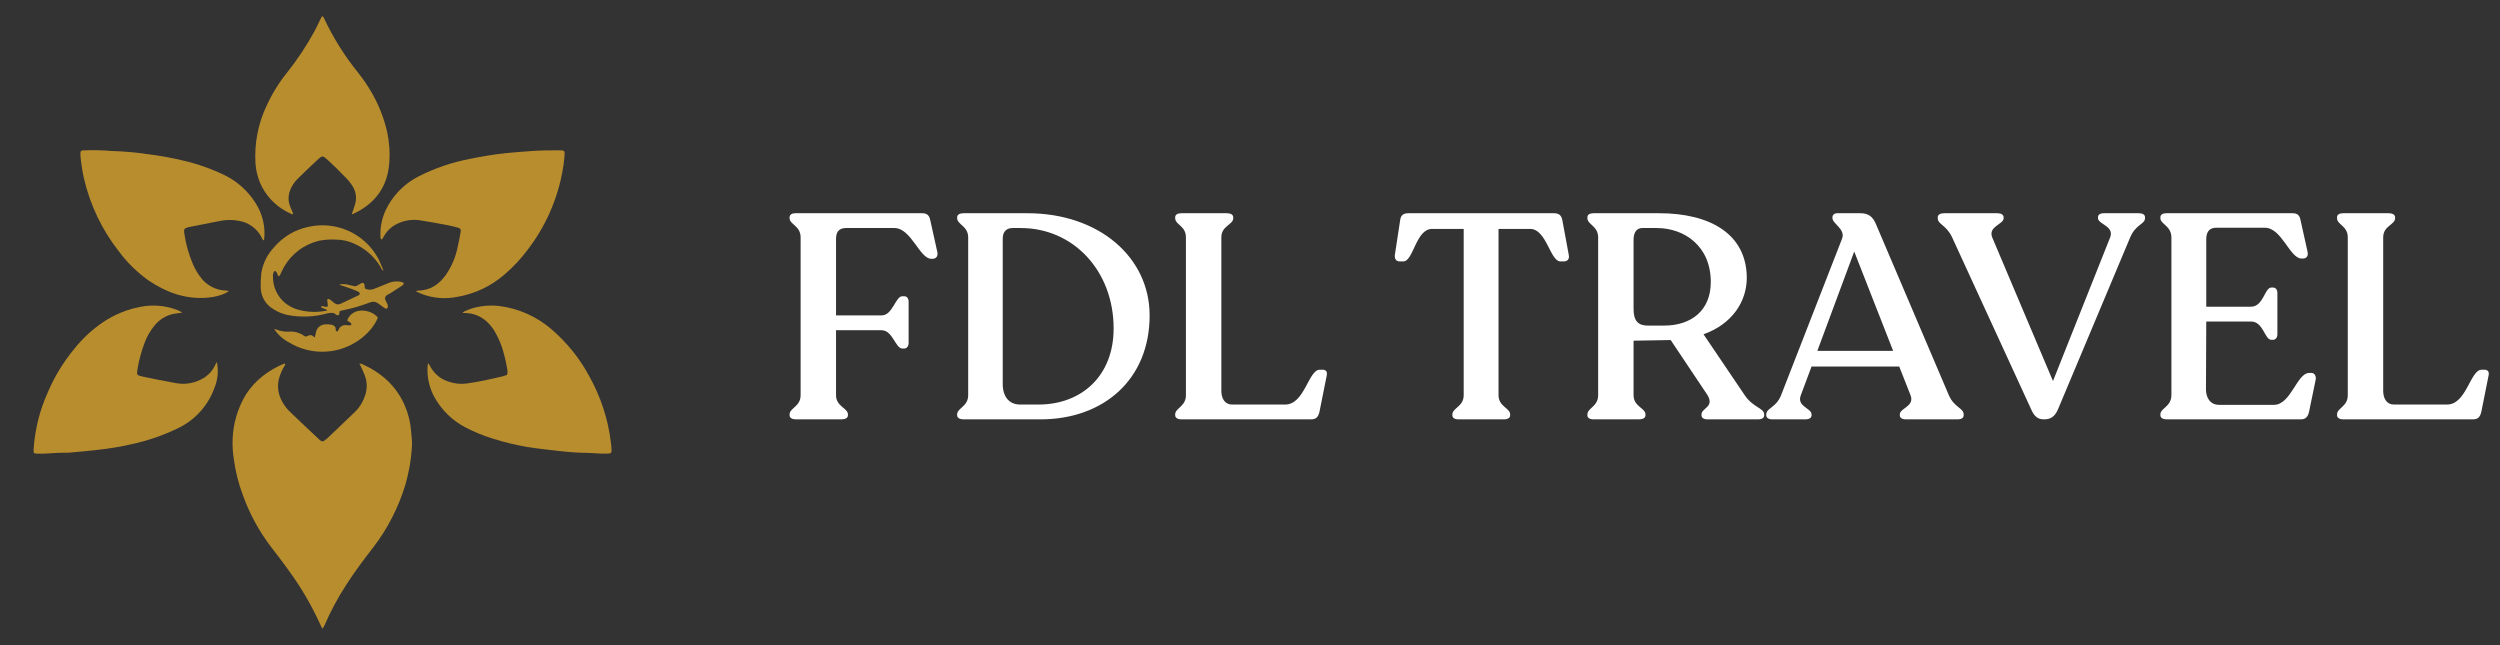 <svg width="155" height="40" viewBox="0 0 155 40" fill="none" xmlns="http://www.w3.org/2000/svg">
<rect x="0" y="0" width="155" height="40" fill="#333333" stroke="none"/>
<path d="M19.987 38.985C19.905 38.815 19.847 38.7 19.794 38.583C19.281 37.471 18.659 36.412 17.939 35.422C17.582 34.917 17.205 34.427 16.828 33.94C16.082 32.966 15.488 31.883 15.069 30.73C14.792 30 14.6 29.241 14.497 28.467C14.433 28.06 14.408 27.648 14.422 27.236C14.455 26.258 14.738 25.305 15.243 24.466C15.535 24.008 15.906 23.606 16.338 23.277C16.716 22.989 17.13 22.75 17.568 22.565C17.598 22.555 17.629 22.546 17.66 22.54C17.719 22.601 17.66 22.643 17.639 22.684C17.479 22.944 17.36 23.227 17.285 23.522C17.193 23.927 17.237 24.351 17.411 24.728C17.544 25.026 17.733 25.296 17.968 25.523C18.569 26.101 19.179 26.671 19.786 27.242C19.811 27.266 19.836 27.287 19.861 27.305C19.878 27.323 19.899 27.338 19.922 27.348C19.944 27.357 19.969 27.363 19.993 27.363C20.018 27.363 20.043 27.357 20.065 27.348C20.088 27.338 20.108 27.323 20.125 27.305C20.199 27.254 20.269 27.198 20.335 27.137C20.907 26.591 21.481 26.047 22.05 25.498C22.302 25.241 22.493 24.93 22.61 24.59C22.771 24.183 22.779 23.731 22.631 23.319C22.564 23.124 22.471 22.94 22.39 22.752C22.363 22.693 22.329 22.638 22.279 22.542C22.329 22.543 22.379 22.549 22.427 22.561C23.63 23.097 24.562 23.913 25.096 25.14C25.319 25.659 25.453 26.21 25.494 26.773C25.494 26.893 25.517 27.01 25.526 27.129C25.541 27.28 25.547 27.432 25.544 27.583C25.504 28.427 25.363 29.264 25.125 30.075C24.702 31.467 24.032 32.773 23.148 33.929C22.555 34.691 21.977 35.462 21.456 36.274C20.932 37.083 20.477 37.934 20.096 38.82C20.071 38.857 20.044 38.895 19.987 38.985Z" fill="#B88D2E"/>
<path d="M21.811 13.275C21.888 13.046 21.964 12.856 22.02 12.647C22.077 12.447 22.087 12.238 22.051 12.034C22.015 11.83 21.933 11.637 21.811 11.47C21.691 11.288 21.55 11.12 21.392 10.97C21.074 10.633 20.724 10.291 20.359 9.956L20.265 9.868C20.026 9.659 19.98 9.644 19.748 9.852C19.45 10.12 19.163 10.4 18.874 10.677C18.735 10.816 18.595 10.952 18.455 11.085C18.246 11.29 18.083 11.539 17.98 11.813C17.855 12.141 17.862 12.505 18.001 12.827C18.057 12.967 18.118 13.103 18.177 13.245C18.118 13.312 18.068 13.271 18.024 13.245C17.254 12.907 16.623 12.316 16.235 11.57C16.006 11.113 15.872 10.615 15.839 10.105C15.767 8.888 16.001 7.673 16.522 6.571C16.854 5.84 17.276 5.152 17.779 4.526C18.428 3.71 19.005 2.84 19.505 1.925C19.593 1.764 19.67 1.597 19.75 1.431C19.829 1.266 19.888 1.14 19.959 1.013C20.053 1.013 20.064 1.071 20.083 1.117C20.646 2.322 21.353 3.454 22.19 4.488C22.541 4.928 22.855 5.397 23.128 5.889C23.521 6.601 23.814 7.364 23.998 8.156C24.069 8.484 24.117 8.816 24.14 9.15C24.161 9.442 24.161 9.736 24.14 10.028C24.048 11.57 23.267 12.636 21.872 13.273C21.852 13.276 21.831 13.277 21.811 13.275Z" fill="#B88D2E"/>
<path d="M26.56 22.521C26.631 22.64 26.684 22.73 26.738 22.824C26.981 23.227 27.365 23.525 27.815 23.662C28.175 23.789 28.559 23.828 28.938 23.777C29.698 23.67 30.448 23.503 31.196 23.325C31.277 23.302 31.356 23.275 31.434 23.243C31.474 23.125 31.478 22.997 31.447 22.877C31.37 22.407 31.257 21.944 31.11 21.491C30.996 21.176 30.856 20.871 30.691 20.58C30.562 20.354 30.401 20.148 30.211 19.969C29.849 19.619 29.368 19.419 28.864 19.408H28.674C28.724 19.362 28.741 19.334 28.766 19.322C28.911 19.251 29.061 19.188 29.214 19.136C29.774 18.962 30.364 18.906 30.946 18.972C32.16 19.123 33.3 19.634 34.22 20.438C35.148 21.24 35.923 22.202 36.51 23.279C36.887 23.949 37.196 24.656 37.429 25.389C37.636 26.027 37.782 26.684 37.863 27.351C37.886 27.533 37.911 27.715 37.917 27.899C37.924 28.083 37.873 28.108 37.708 28.121C37.542 28.134 37.404 28.121 37.251 28.121C37.015 28.121 36.778 28.085 36.539 28.083C35.879 28.074 35.22 28.03 34.564 27.951C33.935 27.874 33.307 27.813 32.696 27.715C31.97 27.589 31.255 27.415 30.553 27.194C29.962 27.013 29.39 26.777 28.843 26.49C28.053 26.075 27.398 25.441 26.958 24.665C26.602 24.038 26.449 23.317 26.518 22.6C26.516 22.581 26.533 22.567 26.56 22.521Z" fill="#B88D2E"/>
<path d="M11.299 19.386C11.089 19.415 10.911 19.43 10.735 19.465C10.253 19.571 9.826 19.848 9.533 20.244C9.31 20.526 9.129 20.839 8.995 21.172C8.779 21.727 8.621 22.303 8.523 22.891C8.465 23.228 8.486 23.272 8.812 23.341C9.522 23.489 10.232 23.638 10.947 23.759C11.445 23.847 11.959 23.774 12.413 23.55C12.843 23.357 13.185 23.009 13.368 22.575C13.383 22.545 13.395 22.516 13.412 22.489C13.429 22.461 13.431 22.489 13.452 22.474C13.557 23.007 13.501 23.558 13.291 24.059C12.898 25.149 12.092 26.041 11.047 26.544C10.121 26.994 9.143 27.33 8.136 27.545C7.47 27.696 6.797 27.809 6.119 27.884C5.526 27.953 4.933 28.009 4.34 28.06C4.072 28.083 3.8 28.06 3.527 28.081C3.255 28.102 2.987 28.114 2.717 28.127C2.587 28.127 2.457 28.127 2.327 28.127C2.093 28.127 2.074 28.095 2.084 27.861C2.161 26.647 2.455 25.457 2.954 24.348C3.363 23.378 3.912 22.472 4.581 21.66C5.098 21.002 5.714 20.429 6.408 19.962C7.095 19.504 7.866 19.188 8.676 19.03C9.424 18.876 10.2 18.933 10.918 19.193C11.053 19.239 11.181 19.304 11.299 19.386Z" fill="#B88D2E"/>
<path d="M14.195 18.041C14.035 18.158 13.855 18.246 13.665 18.3C13.365 18.393 13.055 18.448 12.741 18.463C11.411 18.547 10.25 18.095 9.18 17.369C8.492 16.874 7.885 16.277 7.379 15.597C6.329 14.264 5.587 12.716 5.206 11.063C5.101 10.587 5.027 10.105 4.984 9.62V9.587C4.984 9.358 5.005 9.319 5.24 9.321C5.825 9.3 6.41 9.315 6.993 9.367C7.015 9.369 7.037 9.369 7.058 9.367C7.771 9.39 8.483 9.455 9.188 9.562C9.93 9.654 10.665 9.789 11.392 9.964C12.268 10.168 13.119 10.47 13.929 10.864C14.712 11.246 15.373 11.84 15.837 12.578C16.28 13.256 16.471 14.067 16.375 14.871C16.375 14.871 16.375 14.888 16.354 14.9C16.268 14.881 16.262 14.796 16.231 14.735C16.092 14.458 15.889 14.219 15.639 14.037C15.389 13.855 15.1 13.735 14.794 13.688C14.409 13.616 14.014 13.62 13.631 13.7C13.015 13.816 12.399 13.943 11.784 14.065C11.731 14.077 11.677 14.086 11.627 14.1C11.44 14.159 11.396 14.218 11.417 14.408C11.51 15.095 11.697 15.767 11.972 16.403C12.084 16.66 12.225 16.904 12.391 17.13C12.573 17.397 12.816 17.616 13.1 17.77C13.383 17.924 13.7 18.008 14.023 18.015C14.081 18.02 14.138 18.028 14.195 18.041Z" fill="#B88D2E"/>
<path d="M25.782 18.052C25.82 18.035 25.86 18.023 25.901 18.016C26.679 18.016 27.236 17.627 27.661 17.017C27.998 16.523 28.236 15.968 28.361 15.382C28.434 15.056 28.497 14.727 28.558 14.396C28.589 14.223 28.558 14.16 28.377 14.109C28.197 14.059 27.979 14.005 27.778 13.967C27.192 13.858 26.607 13.745 26.019 13.655C25.532 13.587 25.036 13.669 24.597 13.89C24.254 14.06 23.972 14.332 23.79 14.668C23.759 14.725 23.725 14.779 23.69 14.834C23.69 14.834 23.671 14.834 23.658 14.846C23.572 14.805 23.591 14.719 23.589 14.65C23.566 14.106 23.671 13.565 23.895 13.069C24.323 12.144 25.052 11.391 25.962 10.931C26.969 10.422 28.042 10.057 29.15 9.847C29.871 9.698 30.598 9.579 31.331 9.499C31.869 9.439 32.408 9.407 32.948 9.365C33.522 9.319 34.096 9.324 34.67 9.319C35.001 9.319 35.026 9.336 35.001 9.673C34.973 10.008 34.928 10.34 34.865 10.67C34.534 12.435 33.789 14.096 32.69 15.516C32.273 16.071 31.796 16.578 31.268 17.028C30.435 17.748 29.421 18.226 28.335 18.41C27.629 18.549 26.898 18.495 26.22 18.253C26.138 18.221 26.059 18.188 25.979 18.152C25.918 18.131 25.874 18.102 25.782 18.052Z" fill="#B88D2E"/>
<path d="M23.789 16.795C23.667 16.744 23.631 16.623 23.579 16.524C23.187 15.879 22.6 15.374 21.903 15.082C21.564 14.934 21.199 14.857 20.829 14.856C20.483 14.836 20.136 14.859 19.796 14.923C19.335 15.03 18.901 15.232 18.523 15.516C18.145 15.8 17.83 16.16 17.599 16.573C17.513 16.721 17.446 16.883 17.368 17.038C17.348 17.072 17.325 17.105 17.299 17.136C17.163 17.05 17.213 16.847 17.029 16.797C16.989 16.84 16.959 16.892 16.941 16.948C16.923 17.003 16.916 17.063 16.922 17.121C16.915 17.44 16.98 17.756 17.113 18.047C17.246 18.337 17.443 18.593 17.689 18.796C17.953 19.006 18.261 19.153 18.59 19.227C19.139 19.365 19.712 19.374 20.265 19.255C20.383 19.175 19.783 19.102 19.93 18.992C19.992 18.934 20.357 19.136 20.324 18.922C20.324 18.872 20.297 18.687 20.286 18.624C20.286 18.609 20.289 18.593 20.296 18.579C20.302 18.565 20.312 18.553 20.324 18.543C20.338 18.537 20.354 18.533 20.369 18.533C20.384 18.533 20.4 18.537 20.414 18.543C20.468 18.578 20.52 18.616 20.569 18.658C20.63 18.706 20.684 18.756 20.747 18.8C20.798 18.841 20.86 18.865 20.925 18.872C20.99 18.878 21.056 18.866 21.114 18.836C21.476 18.662 21.838 18.495 22.201 18.323C22.22 18.313 22.239 18.302 22.257 18.289C22.272 18.282 22.284 18.27 22.293 18.257C22.302 18.243 22.307 18.227 22.308 18.211C22.309 18.194 22.306 18.178 22.299 18.163C22.292 18.148 22.281 18.136 22.268 18.126C22.196 18.079 22.119 18.039 22.04 18.007C21.809 17.91 21.55 17.823 21.312 17.743C21.249 17.722 21.064 17.672 21.028 17.641C21.255 17.598 21.432 17.618 21.516 17.641C21.6 17.664 21.755 17.691 21.862 17.718C21.957 17.744 22.037 17.761 22.125 17.718C22.222 17.674 22.357 17.573 22.441 17.542C22.524 17.511 22.566 17.581 22.577 17.598C22.637 17.696 22.563 17.877 22.693 17.919C22.846 17.975 23.015 17.975 23.169 17.919C23.409 17.82 23.652 17.726 23.893 17.63C23.962 17.603 24.034 17.573 24.103 17.542C24.371 17.432 24.734 17.41 25.002 17.52C25.057 17.542 25.031 17.613 24.988 17.664C24.793 17.817 24.442 18.011 24.239 18.155C24.178 18.199 24.105 18.227 24.042 18.268C24.002 18.286 23.966 18.312 23.937 18.345C23.908 18.378 23.887 18.416 23.875 18.458C23.839 18.581 24.022 18.801 24.042 18.926C24.05 18.974 24.047 19.023 24.035 19.07C24.027 19.095 24.009 19.117 23.985 19.129C23.961 19.142 23.933 19.145 23.907 19.137C23.83 19.098 23.705 18.993 23.632 18.947C23.569 18.907 23.483 18.838 23.42 18.796C23.358 18.751 23.287 18.721 23.211 18.711C23.135 18.7 23.058 18.709 22.986 18.735C22.926 18.758 22.863 18.775 22.802 18.8C22.326 18.98 21.835 19.12 21.336 19.219C21.251 19.233 21.167 19.253 21.084 19.278C21 19.317 21.099 19.531 20.94 19.554C20.716 19.49 20.824 19.337 20.305 19.424C19.521 19.647 18.696 19.687 17.894 19.541C17.551 19.481 17.224 19.35 16.935 19.156C16.7 19.017 16.506 18.82 16.37 18.583C16.235 18.346 16.164 18.078 16.164 17.806C16.157 17.507 16.17 17.209 16.204 16.912C16.303 16.32 16.576 15.771 16.989 15.335C17.546 14.674 18.313 14.223 19.162 14.056C19.984 13.879 20.841 13.97 21.608 14.315C22.375 14.661 23.011 15.243 23.422 15.976C23.523 16.154 23.594 16.349 23.678 16.537C23.717 16.625 23.753 16.717 23.791 16.807L23.789 16.795Z" fill="#B88D2E"/>
<path d="M16.996 20.397C17.049 20.412 17.09 20.416 17.128 20.431C17.38 20.531 17.651 20.576 17.922 20.563C18.261 20.535 18.598 20.631 18.871 20.833C18.898 20.849 18.927 20.862 18.957 20.871C19.275 20.741 19.275 20.741 19.518 20.919C19.543 20.808 19.564 20.709 19.589 20.603C19.614 20.468 19.684 20.346 19.788 20.257C19.892 20.168 20.022 20.116 20.159 20.111C20.288 20.099 20.418 20.106 20.544 20.132C20.7 20.165 20.829 20.245 20.815 20.441C20.815 20.498 20.84 20.546 20.926 20.552C20.95 20.522 20.971 20.49 20.988 20.456C21.024 20.352 21.096 20.264 21.192 20.211C21.288 20.157 21.401 20.141 21.508 20.165C21.583 20.169 21.659 20.169 21.734 20.165C21.745 20.164 21.754 20.16 21.763 20.153C21.771 20.147 21.778 20.139 21.782 20.13C21.782 20.102 21.782 20.056 21.77 20.044C21.697 19.985 21.615 19.935 21.525 19.872C21.566 19.753 21.631 19.645 21.716 19.553C21.802 19.461 21.906 19.388 22.021 19.338C22.474 19.129 23.203 19.338 23.427 19.702C22.987 20.749 21.732 21.689 20.285 21.796C19.457 21.86 18.629 21.662 17.92 21.231C17.547 21.035 17.229 20.748 16.996 20.397Z" fill="#B88D2E"/>
<path d="M49.35 26C49.116 26 48.954 25.91 48.954 25.748V25.694C48.954 25.298 49.638 25.208 49.638 24.506V14.714C49.638 13.994 48.954 13.922 48.954 13.526V13.472C48.954 13.31 49.098 13.22 49.314 13.22H57.18C57.504 13.22 57.63 13.382 57.684 13.688L58.116 15.632C58.17 15.902 58.026 16.046 57.81 16.046H57.738C57.018 16.046 56.496 14.138 55.452 14.138H52.446C52.086 14.138 51.834 14.318 51.834 14.804V19.556H54.66C55.344 19.556 55.524 18.368 55.938 18.368H56.064C56.226 18.368 56.334 18.494 56.334 18.71V21.266C56.334 21.464 56.226 21.608 56.064 21.608H55.938C55.524 21.608 55.344 20.474 54.66 20.474H51.834V24.506C51.834 25.208 52.572 25.298 52.572 25.694V25.748C52.572 25.91 52.41 26 52.176 26H49.35ZM59.739 26C59.505 26 59.343 25.91 59.343 25.748V25.694C59.343 25.298 60.027 25.208 60.027 24.506V14.714C60.027 14.012 59.343 13.922 59.343 13.526V13.472C59.343 13.31 59.505 13.22 59.739 13.22H63.699C68.145 13.22 71.277 15.956 71.277 19.556C71.277 23.534 68.415 26 64.509 26H59.739ZM63.249 25.082H64.383C67.065 25.082 69.045 23.3 69.045 20.366C69.045 16.784 66.543 14.138 63.285 14.138H62.781C62.439 14.138 62.169 14.318 62.169 14.804V23.804C62.169 24.614 62.583 25.082 63.249 25.082ZM73.239 26C73.005 26 72.861 25.892 72.861 25.748V25.694C72.861 25.298 73.527 25.208 73.527 24.506V14.714C73.527 13.994 72.861 13.94 72.861 13.526V13.472C72.861 13.31 73.005 13.22 73.239 13.22H76.065C76.299 13.22 76.461 13.31 76.461 13.472V13.526C76.461 13.94 75.723 13.994 75.723 14.714V24.236C75.723 24.704 75.939 25.082 76.389 25.082H79.683C80.889 25.082 81.123 22.922 81.825 22.922H82.005C82.203 22.922 82.311 23.048 82.257 23.282L81.807 25.532C81.735 25.838 81.609 26 81.285 26H73.239ZM90.425 26C90.191 26 90.047 25.91 90.047 25.748V25.694C90.047 25.298 90.749 25.208 90.749 24.506V14.192H88.787C87.779 14.192 87.635 16.208 87.005 16.208H86.789C86.573 16.208 86.447 16.064 86.483 15.794L86.807 13.67C86.843 13.364 86.987 13.22 87.311 13.22H96.347C96.671 13.22 96.815 13.364 96.869 13.67L97.265 15.812C97.319 16.064 97.175 16.208 96.959 16.208H96.743C96.113 16.208 95.879 14.192 94.871 14.192H92.909V24.506C92.909 25.208 93.629 25.298 93.629 25.694V25.748C93.629 25.91 93.485 26 93.233 26H90.425ZM108.175 24.506C108.697 25.28 109.381 25.298 109.381 25.694V25.748C109.381 25.91 109.237 26 109.003 26H105.871C105.637 26 105.493 25.91 105.493 25.748V25.694C105.493 25.298 106.303 25.244 105.871 24.506L103.585 21.086H103.423L101.281 21.122V24.506C101.281 25.208 102.019 25.298 102.019 25.694V25.748C102.019 25.91 101.857 26 101.623 26H98.797C98.563 26 98.419 25.91 98.419 25.748V25.694C98.419 25.298 99.085 25.208 99.085 24.506V14.714C99.085 14.012 98.419 13.922 98.419 13.526V13.472C98.419 13.31 98.563 13.22 98.797 13.22H102.865C106.015 13.22 108.283 14.498 108.301 17.216C108.301 18.71 107.383 20.096 105.619 20.726L108.175 24.506ZM103.171 20.186C104.863 20.186 106.069 19.25 106.069 17.486C106.069 15.254 104.431 14.138 102.721 14.138H101.821C101.461 14.138 101.281 14.426 101.281 14.858V19.16C101.281 19.916 101.587 20.186 102.163 20.186H103.171ZM120.83 24.506C121.154 25.262 121.748 25.298 121.748 25.694V25.748C121.748 25.91 121.604 26 121.37 26H118.166C117.932 26 117.788 25.91 117.788 25.748V25.694C117.788 25.298 118.724 25.208 118.454 24.506L117.752 22.724H112.316L111.65 24.506C111.38 25.208 112.316 25.298 112.316 25.694V25.748C112.316 25.91 112.172 26 111.92 26H109.886C109.652 26 109.508 25.91 109.508 25.748V25.694C109.508 25.298 110.12 25.28 110.426 24.506L114.206 14.804C114.44 14.21 113.612 13.868 113.612 13.526V13.472C113.612 13.328 113.72 13.22 113.918 13.22H115.34C115.826 13.22 116.114 13.418 116.312 13.904L120.83 24.506ZM112.676 21.752H117.374L114.962 15.596L112.676 21.752ZM132.613 13.22C132.847 13.22 132.991 13.31 132.991 13.472V13.526C132.991 13.904 132.415 13.904 132.073 14.714L127.591 25.388C127.393 25.838 127.141 26 126.727 26C126.349 26 126.133 25.82 125.953 25.424L121.039 14.732C120.679 13.94 120.139 13.922 120.139 13.526V13.472C120.139 13.31 120.301 13.22 120.535 13.22H123.829C124.063 13.22 124.225 13.31 124.225 13.472V13.526C124.225 13.922 123.235 14.03 123.523 14.732L127.285 23.624L130.831 14.714C131.101 14.012 130.075 13.904 130.075 13.526V13.472C130.075 13.31 130.201 13.22 130.453 13.22H132.613ZM134.34 26C134.106 26 133.944 25.91 133.944 25.748V25.694C133.944 25.298 134.628 25.226 134.628 24.488V14.732C134.628 13.994 133.944 13.904 133.944 13.526V13.472C133.944 13.31 134.088 13.22 134.304 13.22H142.134C142.458 13.22 142.584 13.364 142.638 13.67L143.07 15.614C143.124 15.884 142.998 16.028 142.782 16.028H142.692C141.972 16.028 141.468 14.12 140.424 14.12H137.4C137.04 14.12 136.788 14.318 136.788 14.822V19.016H139.56C140.334 19.016 140.406 17.828 140.82 17.828H140.928C141.09 17.828 141.198 17.954 141.198 18.17V20.726C141.198 20.924 141.09 21.068 140.928 21.068H140.82C140.406 21.068 140.334 19.934 139.56 19.934H136.788L136.77 24.146C136.77 24.614 137.004 25.1 137.58 25.1H140.982C142.044 25.1 142.404 23.12 143.178 23.12H143.304C143.502 23.12 143.61 23.318 143.574 23.534L143.16 25.532C143.088 25.838 142.962 26 142.638 26H134.34ZM145.274 26C145.04 26 144.896 25.892 144.896 25.748V25.694C144.896 25.298 145.562 25.208 145.562 24.506V14.714C145.562 13.994 144.896 13.94 144.896 13.526V13.472C144.896 13.31 145.04 13.22 145.274 13.22H148.1C148.334 13.22 148.496 13.31 148.496 13.472V13.526C148.496 13.94 147.758 13.994 147.758 14.714V24.236C147.758 24.704 147.974 25.082 148.424 25.082H151.718C152.924 25.082 153.158 22.922 153.86 22.922H154.04C154.238 22.922 154.346 23.048 154.292 23.282L153.842 25.532C153.77 25.838 153.644 26 153.32 26H145.274Z" fill="white"/>
</svg>
